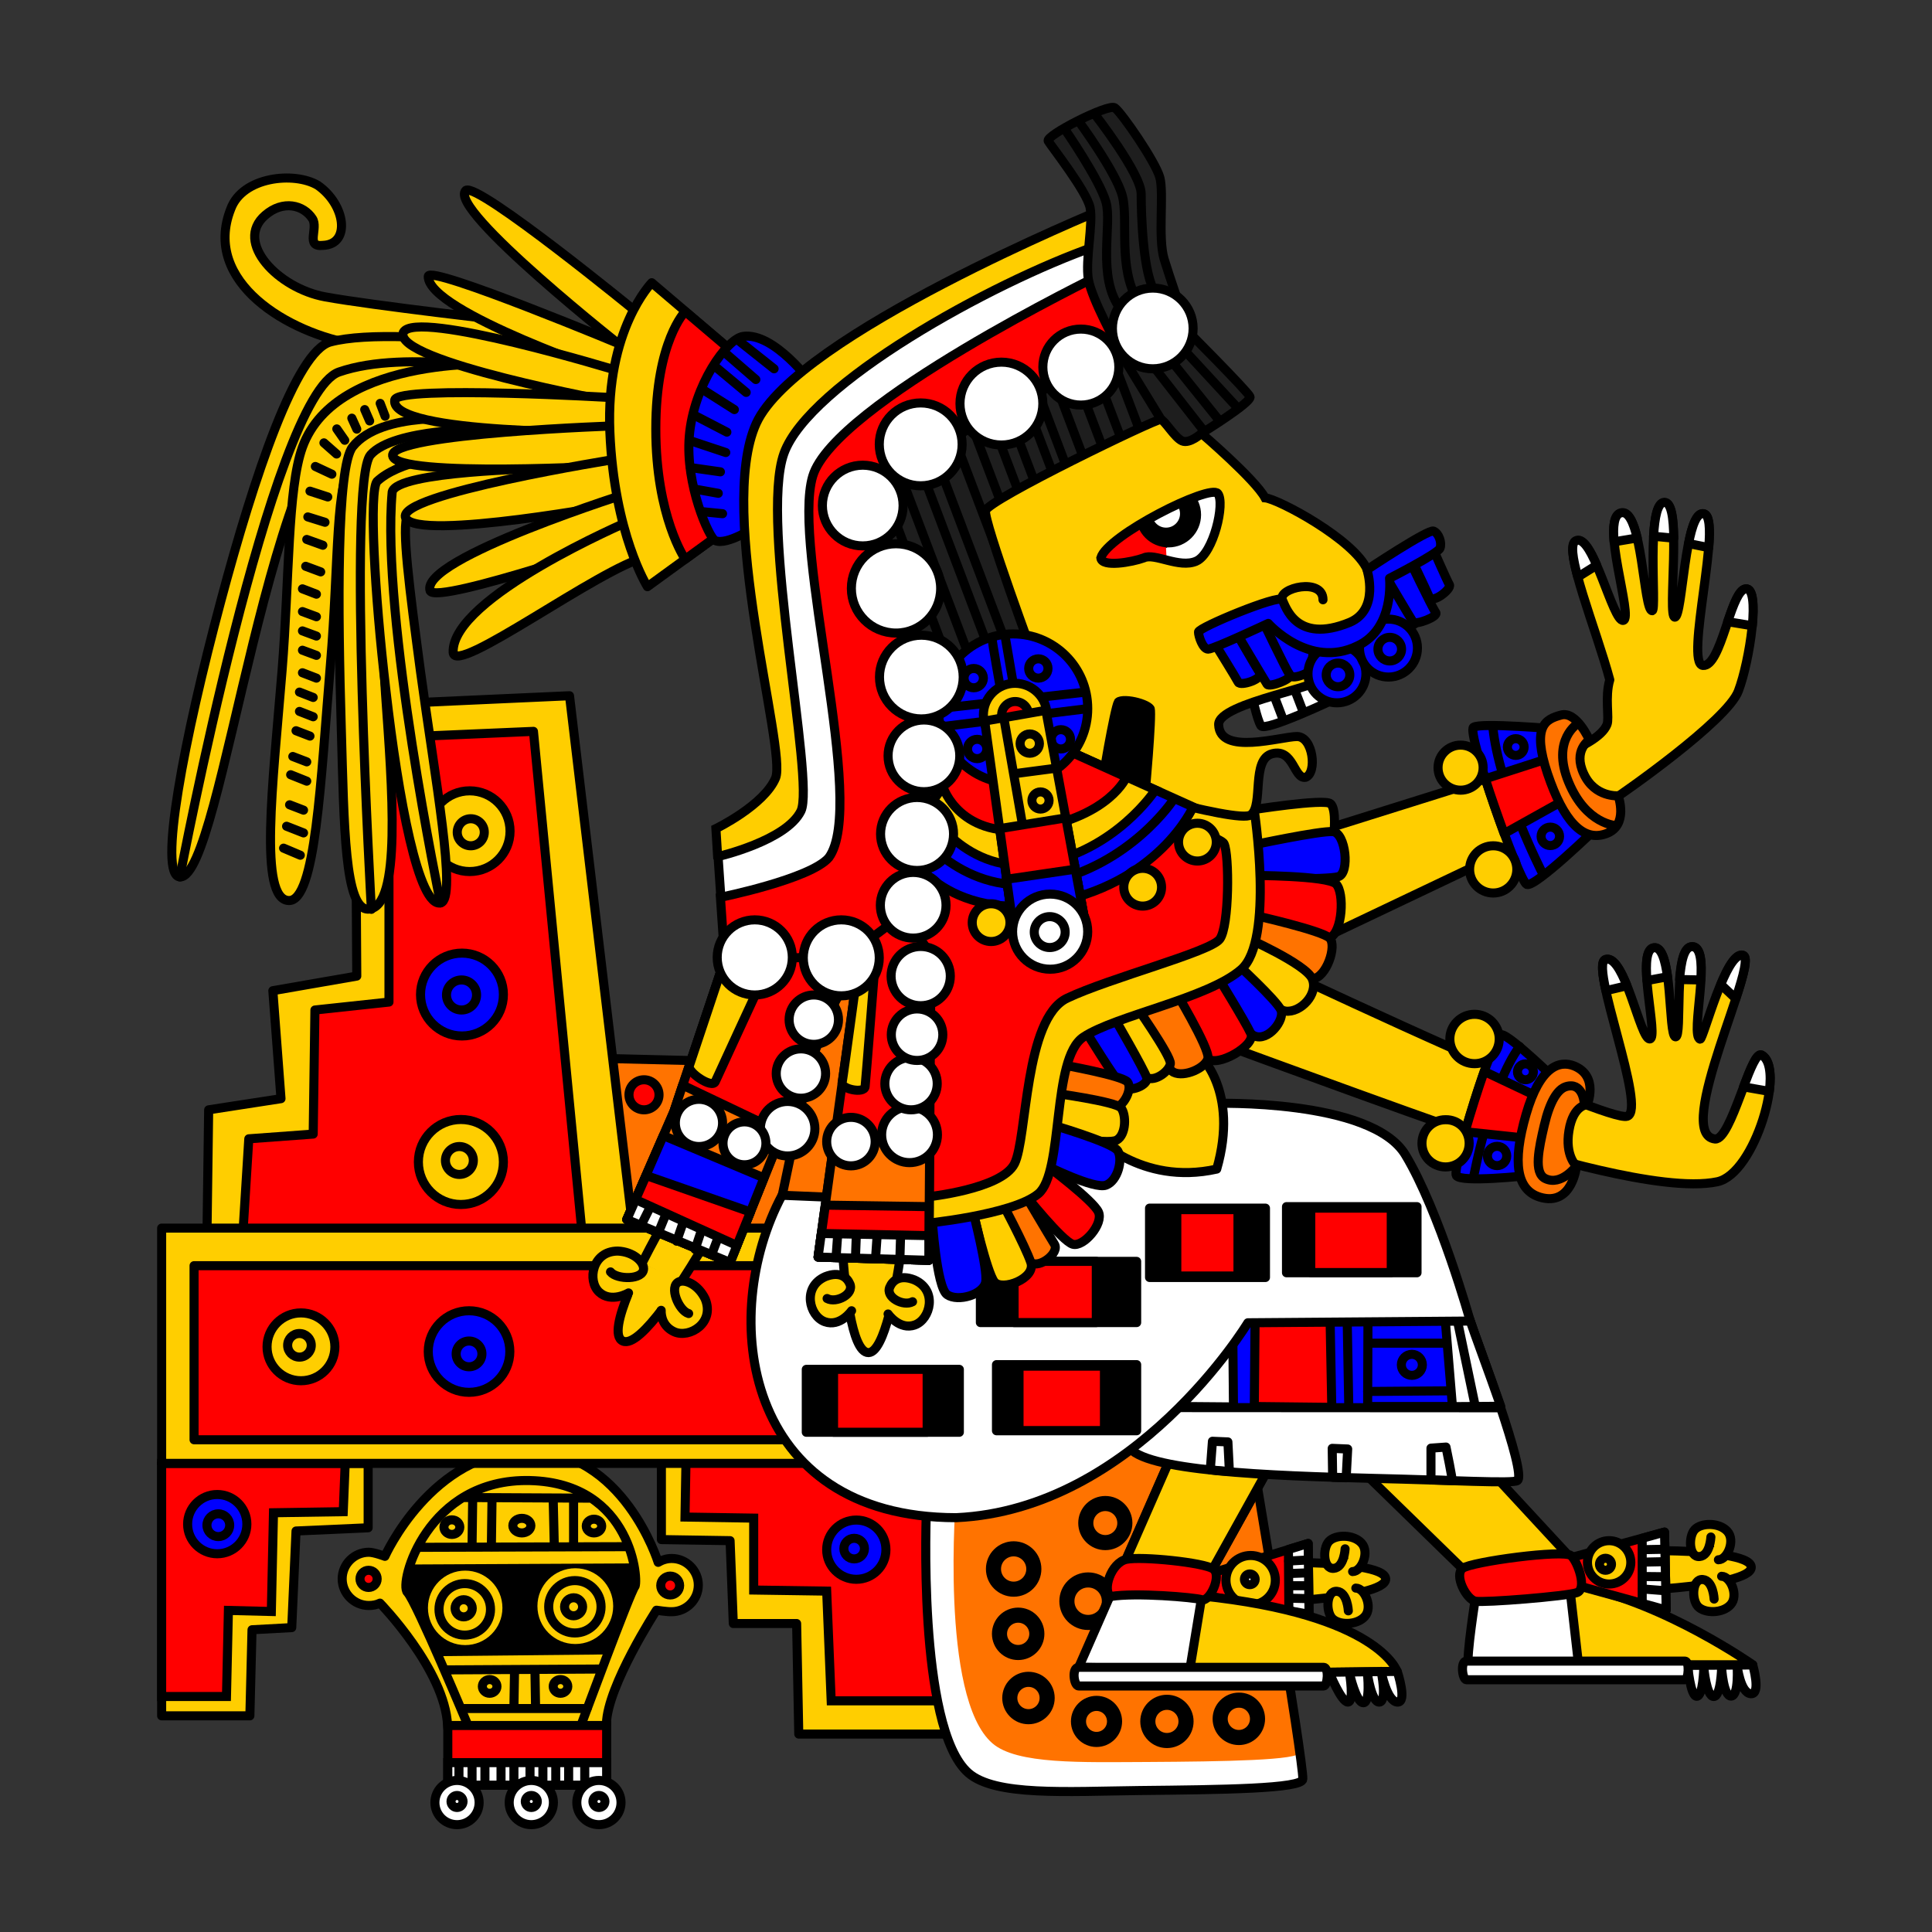 <svg version="1.1" id="Calque_1" xmlns="http://www.w3.org/2000/svg" x="0" y="0" viewBox="0 0 900 900" style="enable-background:new 0 0 900 900" xml:space="preserve"><rect x="0" y="0" width="900" height="900" fill="#333333" stroke="none"/><style>.st0{fill:#ffce00;stroke-linecap:round;stroke-linejoin:round}.st0,.st1,.st2,.st3{stroke:#000;stroke-width:4.222}.st1{fill:#ff7300;stroke-linecap:round;stroke-linejoin:round}.st2,.st3{fill:red}.st3{stroke-linecap:round;stroke-linejoin:round}.st4{fill:#fff}.st6,.st7{fill:none;stroke:#000}.st6{stroke-width:4.222;stroke-linecap:round;stroke-linejoin:round}.st7{stroke-width:7.037}.st8{fill:#ffce00}.st9{fill:none;stroke:#00ff18;stroke-width:.704}.st10{fill:#fff;stroke:#000;stroke-width:4.222;stroke-linecap:round;stroke-linejoin:round}.st11{fill:#00f}.st11,.st12{stroke:#000;stroke-width:4.222;stroke-linecap:round;stroke-linejoin:round}.st13{fill:#ffce00;stroke:#000;stroke-width:.704}.st14,.st15,.st16,.st18{stroke:#000;stroke-width:4.222}.st14{fill:#1e1e1e;stroke-linecap:round;stroke-linejoin:round}.st15,.st16,.st18{fill:#ffce00}.st16,.st18{fill:#fff}.st18{fill:none}.st20,.st21{stroke:#000;stroke-width:1.407}.st21{stroke-width:4.222}.st21,.st22{fill:#00f}</style><path class="st0" d="M305.8 750.1s-22.9 35.3-23.3 52.9c-.4 17.7-72.8 26.7-74 .8s-31.5-57-31.5-57h0c-1.6.8-3.4 1.1-5.2 1.1-6.8 0-12.4-5.6-12.4-12.4 0-6.8 5.6-12.4 12.4-12.4 2.5 0 7.5 1.9 7.5 1.9s21.7-48.8 66.4-49.2c44.7-.4 60.9 52 60.9 52 1.8-1.1 4-1.8 6.3-1.8 6.8 0 12.4 5.6 12.4 12.4 0 6.8-5.6 12.4-12.4 12.4-1.9.1-7.1-.7-7.1-.7z"/><path d="M204.2 771.5s-12.5-27.7-14.4-29.6c-1.2-1.2-.9-6.4 1.3-13.1l103.9-.5c1.3 6 1.1 10.4.6 10.9-.9.9-6.8 16-12.7 31.5l-78.7.8z"/><path class="st1" d="m279.1 493 86 2.1 51 67.5-79.5 47-65.1-16L250 544z"/><path class="st0" d="m340.1 717.7-32-.5v-43.5h137.6v134.1h-73.6l-1-51.5h-29.5z"/><path class="st2" d="m319.6 678.2-.5 28.5 32 .5v33.5l34 .5 2.1 51.1h53.5l-1.1-107.1-54-43.1z"/><path class="st0" d="m171.5 711.7-33.6 1.5-2 45-18.5 1-1 40.1H75.3V681.7h96.2z"/><path class="st2" d="m160.8 681.7-.9 22.5-32.5.5-1 46-20-.5-.9 40.1H75.3V681.7z"/><path class="st0" d="m295.3 576.3-30-252.2-99.9 4.5.8 126.1-39.1 6.8 3.8 50.3-33.7 5.2-.8 59.3L200 595.1z"/><path class="st3" d="m272.8 591.5-24.3-250.8-67.3 2.9v123.2l-34.5 3.7-.8 57.8-30 2.2-3.8 61 83.7 18.6z"/><path class="st0" d="M75.3 572.1h302.2v109.6H75.3z"/><path class="st3" d="M90.4 589.6h280.2v81.1H90.4z"/><path class="st4" d="M431.6 702.1s-4.6 102.7 19.5 123.8c12.4 10.9 45.7 8.6 79.6 8.2 38.3-.4 76-.8 76.2-5.3.4-8.2-23.6-150.9-23.6-150.9L539 653.1l-107.4 49z"/><path d="M445.4 695.8s-7.9 94.9 16.9 116.3c11.4 9.9 41.6 8.8 72.1 8.7 35.8-.2 71.5-.8 71-4.5-5.1-36.8-22.2-138.1-22.2-138.1l-44.3-24.8-93.5 42.4z" style="fill:#ff7300"/><path class="st6" d="M431.6 702.1s-4.6 102.7 19.5 123.8c12.4 10.9 45.7 8.6 79.6 8.2 38.3-.4 76-.8 76.2-5.3.4-8.2-23.6-150.9-23.6-150.9L539 653.1l-107.4 49z"/><circle class="st7" cx="514.9" cy="709.5" r="9.1"/><circle class="st7" cx="472.2" cy="730.9" r="9.4"/><circle class="st7" cx="474.3" cy="761.1" r="8.7"/><path class="st7" d="M487.8 791c0 4.8-3.9 8.7-8.7 8.7-4.8 0-8.7-3.9-8.7-8.7s3.9-8.7 8.7-8.7c4.9 0 8.7 3.9 8.7 8.7z"/><circle class="st7" cx="510.8" cy="801.9" r="8.4"/><circle class="st7" cx="543.6" cy="801.9" r="8.9"/><path class="st7" d="M585.8 800.7c0 4.8-3.9 8.7-8.7 8.7-4.8 0-8.7-3.9-8.7-8.7s3.9-8.7 8.7-8.7c4.8-.1 8.7 3.9 8.7 8.7zM516.8 745.9c0 5.5-4.4 9.9-9.9 9.9s-9.9-4.4-9.9-9.9 4.4-9.9 9.9-9.9 9.9 4.4 9.9 9.9z"/><path class="st0" d="M623.8 724v25.7l7.2 2.1 2.9-6.3-1.3-21.3z"/><path class="st8" d="M605.3 728s39.8 0 40.2 7.5c.4 7.5-40.5 10.1-40.5 10.1l.3-17.6z"/><path class="st9" d="M624.4 743.5c-9.9 1.5-19.4 2.1-19.4 2.1l.4-17.7s9 0 18.5.8M633.6 730c6.6 1.1 11.8 2.8 11.9 5.5.1 2.5-4.2 4.4-10.1 5.9"/><path class="st6" d="M624.4 743.5c-9.9 1.5-19.4 2.1-19.4 2.1l.4-17.7s9 0 18.5.8M633.6 730c6.6 1.1 11.8 2.8 11.9 5.5.1 2.5-4.2 4.4-10.1 5.9"/><path class="st0" d="M630.1 732.1c4.2 0 8-9 4.2-13.2-3.7-4.2-12.2-4.2-15.3-.8-3 3.4-2.6 12.9 2.3 12.5 4.9-.4 5.3-9.1 5.3-9.1M631.6 739.8c4.2 0 8 9 4.2 13.2-3.7 4.2-12.2 4.2-15.3.8-3-3.4-2.6-12.9 2.3-12.5 4.9.4 5.3 9.1 5.3 9.1"/><path class="st3" d="m562.9 733.3 46.5-14.3.4 33-47.6-8.6z"/><circle class="st0" cx="582.6" cy="736.1" r="11.5"/><circle class="st10" cx="582.2" cy="735.7" r="2.5"/><path class="st10" d="m600.2 721.8 9.2-2.8.4 33-9.4-1.7z"/><path class="st6" d="m600.3 727.2 8.8-.5M600.8 733l8.3-.3M601.1 738.7h8.2M600.8 744.5l8.5.2"/><path class="st0" d="m650.8 778.6-35.7.4-61.6 1.5-6.4-7.5s-4.9-28.5 12.4-29.6c82.9 8.6 91.3 35.2 91.3 35.2z"/><path class="st10" d="M619.2 779s5.6 13.9 8.7 13.9c3 0 .8-13.2.8-13.2s3 13.5 6.4 13.5 1.9-13.5 1.9-13.5 1.9 13.5 5.6 13.2c3.7-.4.8-14.3.8-14.3s2.6 13.9 7.5 14.3c4.9.4 0-14.3 0-14.3l-31.7.4zM545.3 679.1l-42.8 97.6 51.8.8 6.4-39 31.1-56z"/><path class="st0" d="m545.3 679.1-23.7 54.1 39.1 5.3 31.1-56z"/><path class="st10" d="M502.5 776.7h114.1c2.6 0 1.9 8.7 0 8.7H502.5c-2.3 0-3.4-8.7 0-8.7z"/><path class="st3" d="M517.5 743.7c11.6-1.9 38.6.4 42.4 1.5 3.7 1.1 9.4-11.3 5.3-14.3-4.2-3-33.4-6-40.5-4.5-7.2 1.6-11.4 14.7-7.2 17.3z"/><path class="st10" d="M786.2 775.8s1.2 14.4 4.2 14.4 3.3-13.3 3.3-13.3 1.2 13.4 4.6 13.4c3.4 0 3.7-13.4 3.7-13.4s.8 13.5 4.5 13.2c3.7-.4 2.7-14.3 2.7-14.3s1.5 12.9 6.4 13.2c4.9.4.9-13.4.9-13.4l-30.3.2z"/><path class="st0" d="M736.2 739c39.8 8 80.3 36.5 80.3 36.5h-83.1L719.1 763l7.7-25.8c.1 0-16.2 17.8 9.4 1.8zM794.2 718.5v25.7l7.3 2 2.7-6.2-1.2-21.3z"/><path class="st8" d="M775.7 722.5s39.8 0 40.2 7.5c.4 7.5-40.5 10.1-40.5 10.1l.3-17.6z"/><path class="st9" d="M794.7 738c-9.9 1.5-19.4 2.1-19.4 2.1l.4-17.7s9 0 18.5.8M803.9 724.5c6.6 1.1 11.8 2.8 11.9 5.5.1 2.5-4.2 4.4-10.1 5.9"/><path class="st6" d="M794.7 738c-9.9 1.5-19.4 2.1-19.4 2.1l.4-17.7s9 0 18.5.8M803.9 724.5c6.6 1.1 11.8 2.8 11.9 5.5.1 2.5-4.2 4.4-10.1 5.9"/><path class="st0" d="M800.5 726.6c4.2 0 8-9 4.2-13.2-3.7-4.2-12.2-4.2-15.3-.8-3 3.4-2.6 12.9 2.3 12.5 4.9-.4 5.3-9.1 5.3-9.1M802 734.3c4.2 0 8 9 4.2 13.2-3.7 4.2-12.2 4.2-15.3.8-3-3.4-2.6-12.9 2.3-12.5 4.9.4 5.3 9.1 5.3 9.1"/><path class="st3" d="m729.6 726.2 45.8-12.5.8 36.3-41-11.3z"/><path class="st0" d="M759.7 727.8c0 5.6-4.5 10.1-10.1 10.1s-10.1-4.5-10.1-10.1 4.5-10.1 10.1-10.1 10.1 4.6 10.1 10.1z"/><circle class="st0" cx="747.9" cy="728.7" r="2.8"/><path class="st10" d="m765 716.6 10.4-2.9.8 36.3-11.2-3.1z"/><path class="st6" d="m765.2 721.9 10.2-.2M765.2 727.7l9.8-.2M765.6 734.4l9.8.1M765.2 740.2l10.2.8"/><path class="st0" d="m636.6 687.2 51.3 50 32.9-4 9.5-9-34.7-37.5-58 .3z"/><path class="st10" d="M687.6 742.5s-4.8 30-3.5 33.3c1.3 3.2 51.5 1.8 51.5 1.8l-4.2-36.8-43.8 1.7z"/><path class="st3" d="M731.9 724.7c3.2 3 7.5 15.5 2.7 17.2s-43.1 4.8-47.3 4-10-12-6-15.3c4.1-3.1 47.3-8.9 50.6-5.9z"/><path class="st10" d="M683.1 773.8h101.8c2.3 0 1.7 8.7 0 8.7H683.1c-1.9-.1-2.9-8.7 0-8.7zM525.7 673.7c6.1 11.6 65.7 13.8 114.6 15 35.3.8 64.7 2.5 66.6 1 4.5-3.5-18.5-63.5-22-74.3-3.5-10.8-22-18.8-22-18.8l-95.1 4.5s-52.6 52.6-42.1 72.6z"/><path class="st6" d="m673.6 674.1-7 .5v14.8c3.4.1 6.7.2 9.8.3.5.2-2.8-15.6-2.8-15.6zM620.8 688.2c2.1.1 4.2.1 6.3.2l.7-13.4-7.2-.3.2 13.5zM572 671.7l-7.2-.3-1 13.3c2.9.3 5.9.6 8.9.8l-.7-13.8z"/><path class="st11" d="m526.6 655.7 172.5.1c-5.7-17-12.4-35-14.2-40.4-3.5-10.8-22-18.8-22-18.8l-95.1 4.5s-32.4 31-41.2 54.6z"/><path class="st10" d="m671.9 655.3 27.2-.2c-5.7-16.3-12.4-34.3-14.2-39.7-3.5-10.8-22-18.8-22-18.8l9 58.7zM526.6 655l48 .4-.5-54.5-6.3.3c0-.1-32.4 31.6-41.2 53.8z"/><path class="st3" d="m584.3 655.2 36.1.4-1.1-57-34.5 1.7z"/><path class="st11" d="M637.1 655.2h39.5l-4.7-56.6-34.6 1.7z"/><path class="st6" d="M637.8 625.7h36M637.1 648.2l38.5-.3"/><circle class="st6" cx="657.7" cy="635.8" r="4.9"/><path class="st6" d="m678.9 615.1 8.4 40.3M627.6 616.1l.7 38.4"/><path class="st10" d="m684.9 615.4-103.6.8s-52.6 87-135.9 90.8c-99.1-.1-111.1-93.9-81.1-150.2 30-56.3 45-45.8 45-45.8l156.1 3s73.5-2.3 89.3 24c15.9 26.3 30.2 77.4 30.2 77.4z"/><path class="st0" d="M509.2 528.6s22 24 57.6 16c10.5-36.5-8-53.1-8-53.1l-40.5-5.5-9.1 42.6z"/><path class="st1" d="m364.4 556.8 22.5-107.3 42 5.2-9 104.4z"/><path class="st12" d="M375.6 637.9h71.3v29.3h-71.3z"/><path class="st3" d="M388.3 637.9h43.6v29.3h-43.6z"/><path class="st12" d="M464.2 635.7h65.3v30.8h-65.3z"/><path class="st3" d="M474.7 636.4h39.8v30h-39.8z"/><path class="st12" d="M456.7 587.6h72.8v28.5h-72.8z"/><path class="st3" d="M472.4 587.6h38.3v28.5h-38.3z"/><path class="st12" d="M535.5 562.8h54v32.3h-54z"/><path class="st3" d="M548.2 563.5h28.5v30.9h-28.5z"/><path class="st12" d="M599.3 562.1h60.8v30.8h-60.8z"/><path class="st3" d="M610.6 562.8h37.5v30h-37.5z"/><path class="st0" d="M572.3 487.5s117.1 43.1 129.1 46c12 3 72.6 22.5 98.6 17 17.6-3.7 32-53.6 20.5-59-5-2-14 39.5-21.5 39.1-20-2 21-83 13-85.6-8-2.5-18.5 39.1-20 39.1-5-1.5 6-42.5-3.5-43.1-9.5-.5-4.5 42.5-8 42s-1-42.5-10-41.5 2.5 42.5-2 42.5-11.5-39.5-20.5-37c-8 2 19.5 70.1 10 73-9.5 3-150.1-63.1-150.1-63.1l-42-4.5 6.4 35.1z"/><path class="st10" d="M824.2 508.4c1.1-8.4.1-15.1-3.7-17-2.2-.8-5.1 6.4-8.3 14.9l12 2.1zM757.9 459.2c-3-7.4-6.3-13.3-9.9-12.3-2.3.6-1.7 6.4.1 14.6l9.8-2.3zM776.8 455c-1.1-7.7-2.8-13.9-6.3-13.5-3.6.4-3.9 7.2-3.3 15.3l9.6-1.8zM792.3 456.5c.5-8.3 0-15.3-3.9-15.5-3.9-.2-5.3 6.8-6 15.3l9.9.2zM808.6 465.2c3.7-11.1 5.8-19.4 3.4-20.1-3.3-1.1-7.1 5.5-10.4 13.5l7 6.6z"/><path class="st11" d="M699.4 482c-4 0-23 62.1-21 65.6 2 3.5 33.5 0 33.5 0l14.5-43.1c0 .1-23-22.5-27-22.5z"/><path class="st6" d="M707.9 487.5c-13.5 18-21.5 61.1-21.5 61.1"/><circle class="st6" cx="697.4" cy="538.5" r="4.5"/><circle class="st6" cx="710.6" cy="499.3" r="3.7"/><path class="st3" d="M691.4 499.1c-3 8.6-6.3 19-8.9 28.1l35 3.7 5.6-16.8-31.7-15z"/><path class="st0" d="M684.4 532.6c0 6.1-4.9 11-11 11s-11-4.9-11-11 4.9-11 11-11c6.1-.1 11 4.8 11 11z"/><circle class="st0" cx="686.9" cy="484" r="11.5"/><path class="st1" d="M730.9 526.6c2-12 8.5-12 8.5-12s5.5-13.2-6-18c-6.9-2.8-16 0-22.5 22.5s-4.4 35.3 6.5 38.6c15.1 4.5 17-14.5 17-14.5s-5.5-4.7-3.5-16.6z"/><path class="st6" d="M734.4 543.1s-7.1 9.6-14.6 5.9c-5.4-2.7-3-13.8-.4-24.9 2.6-11.1 6.2-16.7 10.1-17.9 7.5-2.3 8.4 6.9 8.4 6.9"/><path class="st0" d="M614.7 437.9s132.9-63.1 136.6-65.3c3.7-2.3 53.3-36.8 58.5-50.7 5.3-13.9 10.5-48.4 3.4-47.6-7.1.8-11.3 36.4-19.9 35.7-8.7-.8 9.4-68.7.4-70.6-9-1.9-9.8 48.1-13.5 48.1-3.7 0 3.7-53.7-4.9-53.3-8.7.4-3.4 49.5-5.6 50.3-4.2.4-4.5-48.1-14.6-45.4-10.1 2.6 6 48.8 1.1 49.9-4.9 1.1-14.3-41.7-22.2-36.8-5.9 3.7 9.6 41 15.9 64.5-2.4 8-.1 17.8-1.3 20.8-4.5 11.6-41.3 20.6-41.3 20.6L612 388l-7.1 42.8 9.8 7.1z"/><path class="st10" d="M743.8 263.3c-3.2-7.5-6.7-13.2-9.9-11.3-2.3 1.4-1.3 8 1.1 16.8l8.8-5.5zM762.7 250.6c-1.8-7.3-4.1-12.6-7.6-11.7-3.3.8-3.8 6.4-3.2 13.5l10.8-1.8zM779.7 250.7c-.1-9.4-1.1-16.8-4.4-16.7-3.2.1-4.5 7-5 15.8l9.4.9zM796 255.1c.7-8.8.4-15.2-2.3-15.8-3.3-.7-5.5 5.6-7.1 13.9l9.4 1.9zM816.3 291.5c.9-9.8.4-17.6-3.1-17.2-3.2.4-5.7 7.5-8.4 15.3l11.5 1.9z"/><path class="st11" d="M686.4 338.8c-3.3 2.3 21.1 71.4 24.8 73.2s33-26.7 33-26.7l-18.6-45.7c0 .1-35.9-3.1-39.2-.8z"/><path class="st6" d="M695.4 338.4c2.6 28.1 22.9 67.9 22.9 67.9"/><path class="st3" d="M691.9 362.8c2.6 8.2 5.8 17.3 8.8 25.5l36.4-20.3-7.1-17.5-38.1 12.3z"/><circle class="st6" cx="706.1" cy="348" r="3.9"/><circle class="st6" cx="722.2" cy="389.6" r="4.3"/><circle class="st0" cx="680.4" cy="357.6" r="10.5"/><circle class="st0" cx="695.6" cy="405" r="11"/><path class="st1" d="M737.8 360.5c-5.2-11 2.6-15.8 2.6-15.8s-6-13.6-13.2-11.6c-7.2 1.9-13.7 5.1-6.3 27.3 7.5 22.2 16.5 31.8 27.2 28 10.8-3.8 5.7-17.7 5.7-17.7s-10.9.9-16-10.2z"/><path class="st6" d="M735.2 336.9s-12.7 7.5-4.5 27.4 22.2 20.3 22.2 20.3"/><path class="st10" d="M583.2 323.8s2.3 11.3 4.2 14.3 34.9-12.7 34.9-12.7l-6.8-13.2-32.3 11.6z"/><path class="st6" d="m591.8 319.6 6 15.8M601.2 316.3l5.6 14.6"/><circle class="st13" cx="216.7" cy="749" r="17.7"/><circle class="st0" cx="216.5" cy="749.7" r="12"/><circle class="st0" cx="216" cy="749.2" r="4"/><circle class="st13" cx="268" cy="748.2" r="18"/><circle class="st0" cx="267.8" cy="748.5" r="12.2"/><circle class="st0" cx="267.2" cy="748.5" r="4.2"/><circle class="st11" cx="215.2" cy="463.3" r="19.3"/><circle class="st11" cx="215" cy="463.5" r="7"/><circle class="st0" cx="218.8" cy="387.2" r="18.8"/><circle class="st0" cx="219.3" cy="387.7" r="6.3"/><circle class="st0" cx="214.7" cy="541.3" r="19.8"/><circle class="st0" cx="214" cy="540.6" r="6.5"/><circle class="st0" cx="140.2" cy="627.4" r="15.8"/><circle class="st0" cx="139.5" cy="626.7" r="5.5"/><circle class="st11" cx="218.5" cy="629.6" r="19"/><circle class="st11" cx="218.5" cy="630.7" r="6"/><circle class="st11" cx="101.2" cy="710" r="13.8"/><circle class="st11" cx="101.7" cy="710.5" r="5.3"/><circle class="st11" cx="398.9" cy="721.9" r="13.8"/><circle class="st11" cx="397.9" cy="721.4" r="4.8"/><path class="st3" d="m485.2 499 14.5-27 20.5 12.5 6.6 16-10.1 8.6z"/><path class="st0" d="M582.3 377.4s34.6-5.5 37.5-3c3 2.5 1.5 15 1.5 15l-39.1 4.5.1-16.5h0z"/><path class="st11" d="M584.3 409.4s33.5.5 39.1-1c5.5-1.5 3.5-20.5-2.5-21s-38.6 6.5-38.6 6.5l2 15.5z"/><path class="st3" d="M584.8 427.4s28.5 12 34.6 9.5c6-2.5 7-21 3-25.1-4-4-40-4-40-4l2.4 19.6z"/><path class="st1" d="M581.8 439s23 17.5 29.6 17c6.5-.5 11.5-15.5 8-19s-34.6-10.5-34.6-10.5l-3 12.5z"/><path class="st0" d="M575.8 448.5s16 21.5 23 22.5 15.5-8 12.5-15-31.5-19.5-31.5-19.5l-4 12z"/><path class="st11" d="M566.2 455s11.5 24.5 18 27.5 14.5-7.5 12.5-12-21-22-21-22l-9.5 6.5z"/><path class="st3" d="M547.2 462s11.5 26.5 15.5 31 22.5-6 20-11.5-17-29-17-29l-18.5 9.5z"/><path class="st1" d="M528.7 469.5s13 27.5 18 30 15-2 16-6.5-16.5-33.5-16.5-33.5l-17.5 10z"/><path class="st0" d="M518.7 473.5s11.5 26.5 15.5 28.5 10.5-3 11-6.5-17.5-29-17.5-29l-9 7z"/><path class="st11" d="M505.2 479.5s15 24.5 18 27 12-1 11-4.5-15.5-28.5-15.5-28.5l-13.5 6z"/><path class="st1" d="M494.7 496s28 5 30.5 8-1.5 11-5.5 12-29.6-7-29.6-7l4.6-13z"/><path class="st0" d="M489.7 528.1s26 5.5 30.5 3 4.5-12 2-15-32-7-32-7l-.5 19z"/><path class="st11" d="M487.7 543.1s22 11 27.5 9 8-12 5.5-16-32-12.5-32-12.5l-1 19.5z"/><path class="st3" d="M477.2 556.1s17.5 22 22.5 23.5 14.5-9.5 12-15-24-21.5-24-21.5l-10.5 13z"/><path class="st1" d="M465.2 560.6s11 24.5 15 27.5 13.5-4.5 11-8.5-14-23.5-14-23.5l-12 4.5z"/><path class="st0" d="M453.2 564.1s6.5 28.5 10 33 19.5-1.5 17-9-14.5-30-14.5-30l-12.5 6z"/><path class="st11" d="M434.2 567.1s2 32.5 7 36 17 0 18-6-6-33-6-33l-19 3z"/><path class="st14" d="M559.8 201.8s23.5-14.5 22.5-17-31.5-33-31.5-33l-121.6 56.1-24.5 24 24.5 85.1 30 7 53.1-35 47.5-87.2z"/><path class="st0" d="M429.7 570.1s42-4 54-14 6-63.1 21-73c15-10 58.1-18 73.5-31.5 15.5-13.5 6-74.6 6-74.6l-26.5-18-45.5 49-65.6 78.5s-35.5 60-33.5 60 16.6 23.6 16.6 23.6zM239 149.8s-65.6-7.5-87.5-11.5c-22-4-42.5-25.5-28-38 8.4-7.3 17.9-4.8 22 1.5 3 4.5-3.5 13.5 5 12.5 13-.5 10.5-19-2.5-28-11-6.5-35-4-40.5 11-13.5 34.1 27 58.1 58.1 63.1 31 5 69.5 11.5 69.5 11.5l28-3.5-2.5-10-21.6-8.6z"/><path class="st0" d="M291.5 168.3s-104.1-18-137.6-9c-16 4.3-35.4 62.2-51 120.6-17.1 63.8-29.5 128.4-19 128.6 20.1.4 41-214.2 87.6-225.7 46.5-11.5 125.1 9 125.1 9l-5.1-23.5z"/><path class="st6" d="M244 173.8s-54.5-11.5-86.1-.5c-31.5 11-74.1 235.2-74.1 235.2"/><path class="st0" d="M236 169.7s-79.1-5.5-95.1 38.6c-7 19.4-6.1 62.1-9.5 104.1-4.4 53.7-10.8 106.3 3 107.1 12.7.8 15-56.2 19.5-109.6 4.2-49.4 2-86.6 11-95.6s81.6-19 81.6-19l40-14.5-50.5-11.1z"/><path class="st9" d="m169.9 190.8 2.3 5.3M163.9 194.8l2.3 5.1M156.9 199.8l3.7 5.3M150.9 206.3l5.9 5.2M146.9 217.3l7.7 3.6M144.4 228.8l8.3 2.7M143.4 240.8l8 2.5M142.9 251.3l7.5 2.7M142.4 263.8l7 2.6M140.9 274.3l6.5 2.5M140.9 284.9l6.5 2.4M140.9 293.9l6.5 2.4M140.9 302.9l6.5 2.4M140.9 313.4l6.5 2.5M139.5 322.4l6.4 2.5M139.5 331.4l6.4 2.5M137.9 340.4l6.5 2.5M136.4 352.4l6.5 2.5M135.4 360.9l7.5 3M134.9 374.9l6.5 2.5M133.5 384.9l7.9 3.1M132.1 395.1l7.8 3.3"/><path class="st6" d="m169.9 190.8 2.3 5.3M163.9 194.8l2.3 5.1M156.9 199.8l3.7 5.3M150.9 206.3l5.9 5.2M146.9 217.3l7.7 3.6M144.4 228.8l8.3 2.7M143.4 240.8l8 2.5M142.9 251.3l7.5 2.7M142.4 263.8l7 2.6M140.9 274.3l6.5 2.5M140.9 284.9l6.5 2.4M140.9 293.9l6.5 2.4M140.9 302.9l6.5 2.4M140.9 313.4l6.5 2.5M139.5 322.4l6.4 2.5M139.5 331.4l6.4 2.5M137.9 340.4l6.5 2.5M136.4 352.4l6.5 2.5M135.4 360.9l7.5 3M134.9 374.9l6.5 2.5M133.5 384.9l7.9 3.1M132.1 395.1l7.8 3.3M177.1 187.9l2.3 6"/><path class="st0" d="M217.2 195.4s-39.4-4.2-52.9 12.7c-7.5 9.4-7 75.1-5.3 131.7 1.3 44.9 1.5 84.4 12.7 83.7 15.5-.9 11-56.7 7.9-100.2-2-28.2-1.5-51-1.5-51s-2.6-40.5 2.6-50.3c5.3-9.8 45.8-8.2 45.8-8.2l-9.3-18.4z"/><path class="st6" d="M226.6 199.9s-43.1-.4-54 12c-10.9 12.4.4 211.7.4 211.7"/><path class="st0" d="M175.6 224.3c-3.6 4.6-1.3 51.2 4.2 97.6 5.8 50.5 15.3 101 25.5 98.7 7.8-1.9-2.7-58.3-9.4-107.7-5.1-38.4-9-67.9-6-72.8 3-4.9 74.3-13.5 74.3-13.5l-1.1-16.5c-.1 0-68-4.2-87.5 14.2z"/><path class="st6" d="M252.5 218.3s-67.9 1.1-69.8 10.9c-5.3 58.2 22.5 191.4 22.5 191.4"/><path class="st0" d="M217 88.7c5.5-4 80.1 57.1 80.1 57.1l-5 17.5c-.1 0-84.1-66.1-75.1-74.6z"/><path class="st0" d="M199.5 128.7c.5-5.5 92.6 33 92.6 33l-4 13.5s-89.1-29.9-88.6-46.5z"/><path class="st0" d="M187.9 154.8c5.5-11 100.1 18 100.1 18l-1.5 14.5s-104.1-19-98.6-32.5z"/><path class="st0" d="M183.9 186.3c1.5-7 102.6-1 102.6-1l.5 16s-106 1.4-103.1-15z"/><path class="st0" d="M182.9 212.3c-1.5-10.5 105.6-14 105.6-14l-1 18.5s-103 6-104.6-4.5z"/><path class="st0" d="M189 241.3c-5.5-11 98.6-27.5 98.6-27.5l2.3 16.1.6 4.4s-96 18.1-101.5 7z"/><path class="st0" d="m296.5 228.3-1 .5s-100.6 31.5-95.1 46.5c3.5 6.5 99.1-26.5 99.1-26.5l-3-20.5z"/><path class="st0" d="M293.1 242.8s-83 35.5-82 61.1c.5 11.5 68.5-39.5 90.1-44.5 21.4-5.1-8.1-16.6-8.1-16.6z"/><path class="st0" d="m334.6 249.3-33 24s-15.5-24.5-17.5-72.1c-2-47.6 19.5-69.5 19.5-69.5l47 40-16 77.6z"/><path class="st3" d="m334.6 249.3-15.4 11.2s-13.7-19.7-13.7-60.7 13.7-54.7 13.7-54.7l31.4 26.7-16 77.5z"/><path class="st11" d="M352.1 245.3s-13.5 9-19 6.5c-2.7-1.2-13.9-25.9-12-48.6 2-23.8 17.6-45.5 25.1-46.5 14.5-2 32 22 32 22l-26.1 66.6z"/><path class="st6" d="m343.6 158.3 17 13.5M337.1 163.8l15 13M333.1 170.7l14.5 12.1M327.1 181.3l15 9.5M323 193.2l15.6 8.1M321.6 205.3l16.5 5.5M321.6 217.8l14 2M323.5 227.8l11.1 2M326.6 238.3l10 1"/><path class="st15" d="M513 97.8S371.1 156 352.3 197.2c-18.8 41.3 14.3 152.3 9 165.2-5.3 12.7-27.8 23.6-27.8 23.6l.8 12.9 12.4 6.5 57.8-34.9-20.6-131.7 38.6-61.2s80.7-28.9 81.4-30c.8-1.1 21.7-30.4 21.7-30.4L513 97.8z"/><path class="st16" d="M510.4 114.7c-49.2 17.2-133.6 64.2-145.2 96.5-11.6 32.3 14.6 152.8 7.9 166.6-6.8 13.9-38.6 21.2-38.6 21.2l1.3 18.9 10.8 5.6 33.8-6 25.5-31.2-3.4-50.7-8.2-98 74.9-69.4 55.2-31.5c-.2.2-.5-26.5-14-22z"/><path class="st2" d="M512.2 128.2s-123.6 60-133.6 93.6c-10 33.5 25.5 153.1 7.5 177.7-8.5 10-50.5 18.5-50.5 18.5l2 29-23.6 70.6 16.5 15.5 25.1-2 44.5-85.6 9.5 86.6 22 25.5s35-3.5 41-15.5 4.5-67.6 24.5-77.1 66.6-21.5 71.1-27.5 4.5-39.5 2-44.5-62.1-18.5-62.1-18.5L449.6 337l-37.5-60.5-3.5-40 13-20 67.1-37.5 39.1-19-2.5-26.5-13.1-5.3z"/><path style="fill:#fff;stroke:#000;stroke-width:1.407" d="m513 237.8-6.8 32.3 28.5 9 45.1-11.3V240l-20.2-17.2z"/><path class="st18" d="m509.7 171.2 32.1 84.6M437.7 217.8l32 84.6M428.7 217.8l32 84.6M418.2 217.8l32 84.6M445.2 205.8l32 84.6M452.7 198.2l32 84.6M461.7 195.3l32 84.6M469.2 190.8l32 84.6M475.2 180.2l32 84.6M482.7 180.2l32 84.6M491.7 178.8l32 84.5M500.7 174.3l32 84.5M518.7 168.3l32.1 84.6M540.8 195.3l-19.6-32M560.7 200.6l-31.4-40.2M568.3 196.3l-26.1-32.5 5.5-5 29.1 31.5M407.6 217.8l32 84.6"/><path style="fill:red" d="m541.8 229.3 1.9 36-19.5 10.1-19.5-12.1 2.5-17 20.5-14.5z"/><circle class="st20" cx="544.3" cy="239.8" r="14.5"/><circle class="st4" cx="543.2" cy="239.3" r="6.5"/><path class="st8" d="M647.9 281.4s-5-2-11-16-41.5-33-47.6-33.5c-4.5-8.5-29.6-30-29.6-30s-5.5 5-9 3.5-8-9.5-10-10-80.6 37.5-81.6 42.5 23.5 71.1 23.5 71.1l19 52.6s75.1 22.5 81.1 18 0-26 10-28.5 10 12 15.5 11c5.5-2 3.5-19-4-19s-36 9-36.5-5.5c-.5-10.5 52.6-18 47.6-22.5-5-4.8 32.6-33.7 32.6-33.7zm-90.6-20c-8 3.5-19.5-4-24.5-1.5-5.5 2-19.5 4.5-20 0 3-10.5 51-34.6 54.5-30 3.5 4.4-2 27.9-10 31.5z"/><path class="st18" d="M647.9 281.4s-5-2-11-16-41.5-33-47.6-33.5c-4.5-8.5-29.6-30-29.6-30s-5.5 5-9 3.5-8-9.5-10-10-80.6 37.5-81.6 42.5 23.5 71.1 23.5 71.1l19 52.6s75.1 22.5 81.1 18 0-26 10-28.5 10 12 15.5 11c5.5-2 3.5-19-4-19s-36 9-36.5-5.5c-.5-10.5 52.6-18 47.6-22.5-5-4.8 32.6-33.7 32.6-33.7zm-90.6-20c-8 3.5-19.5-4-24.5-1.5-5.5 2-19.5 4.5-20 0 3-10.5 51-34.6 54.5-30 3.5 4.4-2 27.9-10 31.5z"/><path class="st20" d="M519.7 326.4c-2 3.5-8 40-8 40l23 5s3.5-38 2.5-41.5c-.9-3.5-15.4-7-17.5-3.5z"/><path class="st6" d="M597.3 279.4c-2-5.5 19-10.5 19 0"/><path class="st11" d="M566.8 301.3s9 14.5 10 16.5 12-1.5 10-4.5-12-20.5-12-20.5l-8 8.5zM667.2 254.8s6.8 15.6 8 17.6c1.1 2-8 9.1-9.4 5.7s-10.1-21.5-10.1-21.5l11.5-1.8zM600.8 314.4c1 3 12.5-2 11-4.5s1.5-13 1.5-13l-21.5-14-8 6.5 7.5 20s8.5 2 9.5 5zM660.5 287.3c2.2 2.3-8.2 8.5-10.2 5-1.5-2.5-11.1-2-11.1-2l7.6-14.6 3.5-9 10.1 9.8c.1.1-2 8.6.1 10.8z"/><path class="st11" d="M587.3 287.3s12 25.1 13.5 27c1.5 2-9.5 6-10.5 4.5s-15.5-26-15.5-26l12.5-5.5zM655.3 258.3s12 25.1 13.5 27c1.5 2-9.5 6-10.5 4.5s-15.5-26-15.5-26l12.5-5.5z"/><circle class="st11" cx="622.8" cy="313.9" r="13.5"/><circle class="st11" cx="623.3" cy="314.4" r="5.5"/><circle class="st11" cx="646.8" cy="301.9" r="13.5"/><circle class="st11" cx="647.4" cy="302.4" r="5.5"/><path class="st11" d="M597.3 279.4c1.5 2.5 6 21 31.5 10.5 14-6 8-24.5 8-24.5s28.5-19 31-18 4 5.5 3 8-23.5 14-23.5 14 2.5 23.5-15 31.5c-22.5 11-41.5-10.5-41.5-10.5s-25.5 12-28 12-4.5-6-4.5-8c0-2.1 37.5-17.6 39-15z"/><path class="st0" d="M317.6 596.7c6-9.2 10.5-17.1 10.5-17.1l-19.5-9s-4.6 8.1-9.6 18M292.8 602.3c-4.4 10.7-6.9 20.5-2.7 22.4 4.2 1.9 11.5-5.7 18.6-15.1"/><path class="st8" d="m283.1 589.3 1.1 11.2 8.9.6 1.4 2.6 16.4 7.5 9 3.8 4.7-5.1-6.2-13.5-24.4-9.9-10.4 2.8"/><path class="st0" d="M284.4 592.5c3 3.7 15.4 3.8 15.4-1.5 0-3.4-4.9-7.9-12-8.2-12 0-14.3 13.9-8.7 19.1s13.7.4 13.7.4M320.8 611.9c-4.6-1.3-9.4-12.7-4.5-14.8 3.1-1.3 9.1 1.5 12.2 8 4.6 11.1-7.3 18.5-14.4 15.3-5.3-2.4-6.2-7.3-6.1-10"/><path class="st3" d="m314 517.6-22 50.5 48.1 20 50.5-125.6-14-16.5-39 1z"/><path class="st1" d="m318 505.5-4 12.1-22 50.5 48.1 20 24.3-60.5z"/><path class="st11" d="m309 529-17 39.1 48.1 20 15.8-39.4z"/><path class="st3" d="m301 547.6-9 20.5 48.1 20 9.5-23.5z"/><path class="st10" d="m296.1 558.8-4.1 9.3 48.1 20 3.2-7.9z"/><path class="st6" d="m302.8 562.5-4.1 8.2M310.3 565.4l-3.7 9M318.2 569.6l-3 8.6M326.8 573l-3 9M334.3 577.1l-2.6 6.8"/><path class="st0" d="m354.6 457.5-17-10.5s-15.5 46.7-16.5 49.5c-1 2.9 10.6 10.8 12.1 7.4 1.5-3.4 21.4-46.4 21.4-46.4z"/><path class="st8" d="m387.6 602.4.4 6.9 7.3 2.3 6.8-2.8 12.6 4.1 5.7-.3 6.8-8.5-10.1-7.5-19-1.7z"/><path class="st8" d="M417.4 597.5c1.6-8.6 2.5-15.6 2.5-15.6l-27.4 1.1s.4 7 1.4 15.6l2 13.2c1.8 9.8 4.6 18.3 8.7 18.2 3.8-.1 7-8 9.5-17.3l3.3-15.2z"/><path class="st0" d="M417.4 597.5c1.6-8.6 2.5-15.6 2.5-15.6l-27.4 1.1s.4 7 1.4 15.6M395.9 611.9c1.8 9.8 4.6 18.3 8.7 18.2 3.8-.1 7-8 9.5-17.3"/><path class="st0" d="M385.3 604.9c4.2 2.3 12.7-2 10.6-6.8-1.3-3.1-4.7-6-11.4-3.4-11 4.8-7.5 18.4-.3 21 7.2 2.6 12.5-5.1 12.5-5.1M425.1 606.4c-4.2 2.3-12.7-2-10.6-6.8 1.3-3.1 4.7-6 11.4-3.4 11 4.8 7.5 18.4.3 21-7.2 2.6-12.5-5.1-12.5-5.1"/><path class="st3" d="m401.2 440.5-20.1 145.1 51.6 1.5 1-142.6-13.1-18.5z"/><path class="st1" d="m388.6 531.2-7.5 54.4 51.6 1.5.4-57.3z"/><path class="st0" d="m407.9 445.4-6.8-4.9s-8.2 60.7-8.8 63.8c-.6 3 10.3 5.3 10.7 1.9.4-3.4 4.9-60.8 4.9-60.8z"/><path class="st3" d="m384.5 561.4-3.4 24.2 51.6 1.5.1-25z"/><path class="st10" d="m382.6 574.6-1.5 11 51.6 1.5v-11.5z"/><path class="st6" d="m390.2 575.6-.7 9.7M398.9 575.6l-.4 10.5M408.6 575.6l-.7 10.1M419.5 576.7l-.3 9.8"/><path class="st21" d="m450.7 350.9-30.5 42s16.5 36.5 68 28 67.6-45 67.6-45l-66.6-30-38.5 5z"/><path class="st15" d="M450.7 350.9 432 376.6s17.7 31.8 52.7 25.8 53.5-34.4 53.5-34.4l-49-22.1-38.5 5z"/><path class="st2" d="m450.7 350.9-11.4 15.7s7.9 25.3 42.9 19.4c35-6 42.5-24 42.5-24l-35.5-16-38.5 4.9z"/><path class="st18" d="M426.1 385.9s22.5 33 61.6 25.1c39.1-8 59-38.6 59-38.6"/><circle class="st15" cx="461.7" cy="429.8" r="8.8"/><circle class="st15" cx="532.3" cy="413.3" r="8.8"/><circle class="st15" cx="557.8" cy="392.3" r="8.8"/><circle class="st21" cx="471.9" cy="330.1" r="34.8"/><path class="st18" d="m437.2 330.1 68.5-7.7M439.6 338.4l67.1-8.3"/><path class="st21" d="M462.2 297.9c0 2 11.5 66.1 11.5 66.1"/><path class="st18" d="m468.2 296.3 11.5 67.1"/><circle class="st22" cx="453.6" cy="315.9" r="4.5"/><circle class="st22" cx="455.2" cy="348.9" r="4.5"/><circle class="st22" cx="494.2" cy="344.4" r="4.5"/><circle class="st22" cx="483.7" cy="311.4" r="4.5"/><circle class="st9" cx="453.6" cy="315.9" r="4.5"/><circle class="st9" cx="455.2" cy="348.9" r="4.5"/><circle class="st9" cx="494.2" cy="344.4" r="4.5"/><circle class="st9" cx="483.7" cy="311.4" r="4.5"/><circle class="st18" cx="453.6" cy="315.9" r="4.5"/><circle class="st18" cx="455.2" cy="348.9" r="4.5"/><circle class="st18" cx="494.2" cy="344.4" r="4.5"/><circle class="st18" cx="483.7" cy="311.4" r="4.5"/><path class="st15" d="M487.7 333.1c0 8.2-6.6 14.8-14.8 14.8-8.2 0-14.8-6.6-14.8-14.8s6.6-14.8 14.8-14.8c8.2.1 14.8 6.7 14.8 14.8z"/><circle class="st2" cx="472.9" cy="333.1" r="6.3"/><path class="st0" d="m472.2 433-13.5-97.1 28.5-5 18 97.1z"/><path class="st2" d="m472.2 433-6.5-47 30.8-5 8.7 47z"/><path class="st21" d="m472.2 433-3.3-23.4 32-4.7 4.3 23.1z"/><path class="st6" d="m467.7 334.9 8.5 48.6"/><circle class="st0" cx="479.7" cy="346.4" r="4.5"/><circle class="st0" cx="484.7" cy="372.9" r="4"/><path class="st6" d="m491.7 357.9-19 2.5"/><path class="st16" d="M506.7 434c0 9.6-7.8 17.5-17.5 17.5-9.6 0-17.5-7.8-17.5-17.5 0-9.6 7.8-17.5 17.5-17.5s17.5 7.8 17.5 17.5z"/><circle class="st16" cx="489" cy="434.2" r="7.2"/><path class="st14" d="M520.5 160.9s-12-21.7-13.5-30.8c-1.5-9 2.3-25.9.8-33.4-1.5-7.5-18-28.5-19.5-31s28-17.5 31-15.5 19 25.1 21 32.5c2 7.5-1 27.9 2 38 2.2 7.3 9 27 9 27l-30.8 13.2z"/><path class="st6" d="M496.1 60.3s16.1 23.3 19.1 33.8c3 10.5-4.5 34.9 6.8 49.9"/><path class="st6" d="M502.5 56.5s17.2 23.3 20.3 34.6c3 11.3-2.3 33.8 7.5 49.5"/><path class="st6" d="M509.9 53.1s21.7 27.8 21.7 37.2.8 38.3 6.8 46.2"/><circle class="st16" cx="537" cy="153" r="18.8"/><circle class="st16" cx="503.5" cy="171" r="17.7"/><circle class="st16" cx="466.5" cy="188" r="19.3"/><circle class="st16" cx="428.9" cy="207" r="19.3"/><circle class="st16" cx="401.9" cy="235.5" r="18.8"/><circle class="st16" cx="417.4" cy="274.1" r="20.8"/><circle class="st16" cx="429.2" cy="315.4" r="19.5"/><circle class="st16" cx="430.4" cy="352.1" r="16.7"/><circle class="st16" cx="427.2" cy="388.5" r="17"/><circle class="st16" cx="425.4" cy="421.7" r="15.3"/><circle class="st16" cx="428.9" cy="454.7" r="13.8"/><circle class="st16" cx="391.9" cy="446.2" r="17.7"/><circle class="st16" cx="351.6" cy="446" r="17.5"/><circle class="st16" cx="379.1" cy="475" r="11.5"/><circle class="st16" cx="373.1" cy="500.1" r="11.5"/><circle class="st16" cx="366.9" cy="525.8" r="12.7"/><circle class="st16" cx="346.8" cy="532.6" r="10"/><circle class="st16" cx="325.6" cy="523.1" r="11"/><circle class="st16" cx="396.4" cy="531.8" r="11.3"/><circle class="st16" cx="423.7" cy="528.6" r="13"/><circle class="st16" cx="424.4" cy="504.8" r="12.2"/><circle class="st16" cx="427.2" cy="482" r="12"/><circle class="st2" cx="300" cy="510" r="7"/><path class="st6" d="m215.7 697.6 58.6.3M218.3 804.5s-24.4-58.5-28.5-62.7c-4.2-4.2 9-53.3 57.1-52.1s50.7 47.6 48.8 49.5-25.9 66.8-25.9 66.8l-51.5-1.5zM207.5 777.9l72.4-.4M195.5 720.8l96.4-.3"/><ellipse class="st6" cx="210.5" cy="711.4" rx="3.7" ry="3.4"/><ellipse class="st6" cx="243.1" cy="710.7" rx="4.2" ry="3.4"/><ellipse class="st6" cx="276.7" cy="710.9" rx="3.6" ry="3.2"/><ellipse class="st6" cx="228.1" cy="785.6" rx="3.4" ry="3.2"/><ellipse class="st6" cx="261.1" cy="785.6" rx="3.4" ry="3.2"/><path class="st6" d="M215 795.9h58.5M220.2 698.3l-.3 21.8M229.2 698.3l-.3 22.2M257.7 698.3l.5 21.4M267.2 698.3v21.8M239.7 777.9l-.3 17.6M249.2 778.3l.3 17.6"/><path class="st2" d="M208.6 803.8h74v27.8h-74z"/><path class="st16" d="M208.6 821.1h74v10.5h-74z"/><path class="st6" d="M213.8 821.1v9.7M219.9 821.1v9.7M225.9 821.1v9.7M233.4 821.1v9.7M239.4 821.1v9.7M246.9 821.1v9.7M252.9 821.1v9.7M258.9 821.1v9.7M264.9 821.1v9.7M272.4 821.1v9.7"/><circle class="st16" cx="212.9" cy="839.7" r="10.3"/><circle class="st16" cx="247.5" cy="839.7" r="10.3"/><circle class="st16" cx="279" cy="839.7" r="10.3"/><circle class="st16" cx="212.9" cy="839.2" r="2.8"/><circle class="st16" cx="247.5" cy="839.2" r="2.8"/><circle class="st16" cx="279" cy="839.2" r="2.8"/><circle class="st2" cx="312.2" cy="738.6" r="4.4"/><circle class="st2" cx="171.7" cy="735.5" r="4"/></svg>
